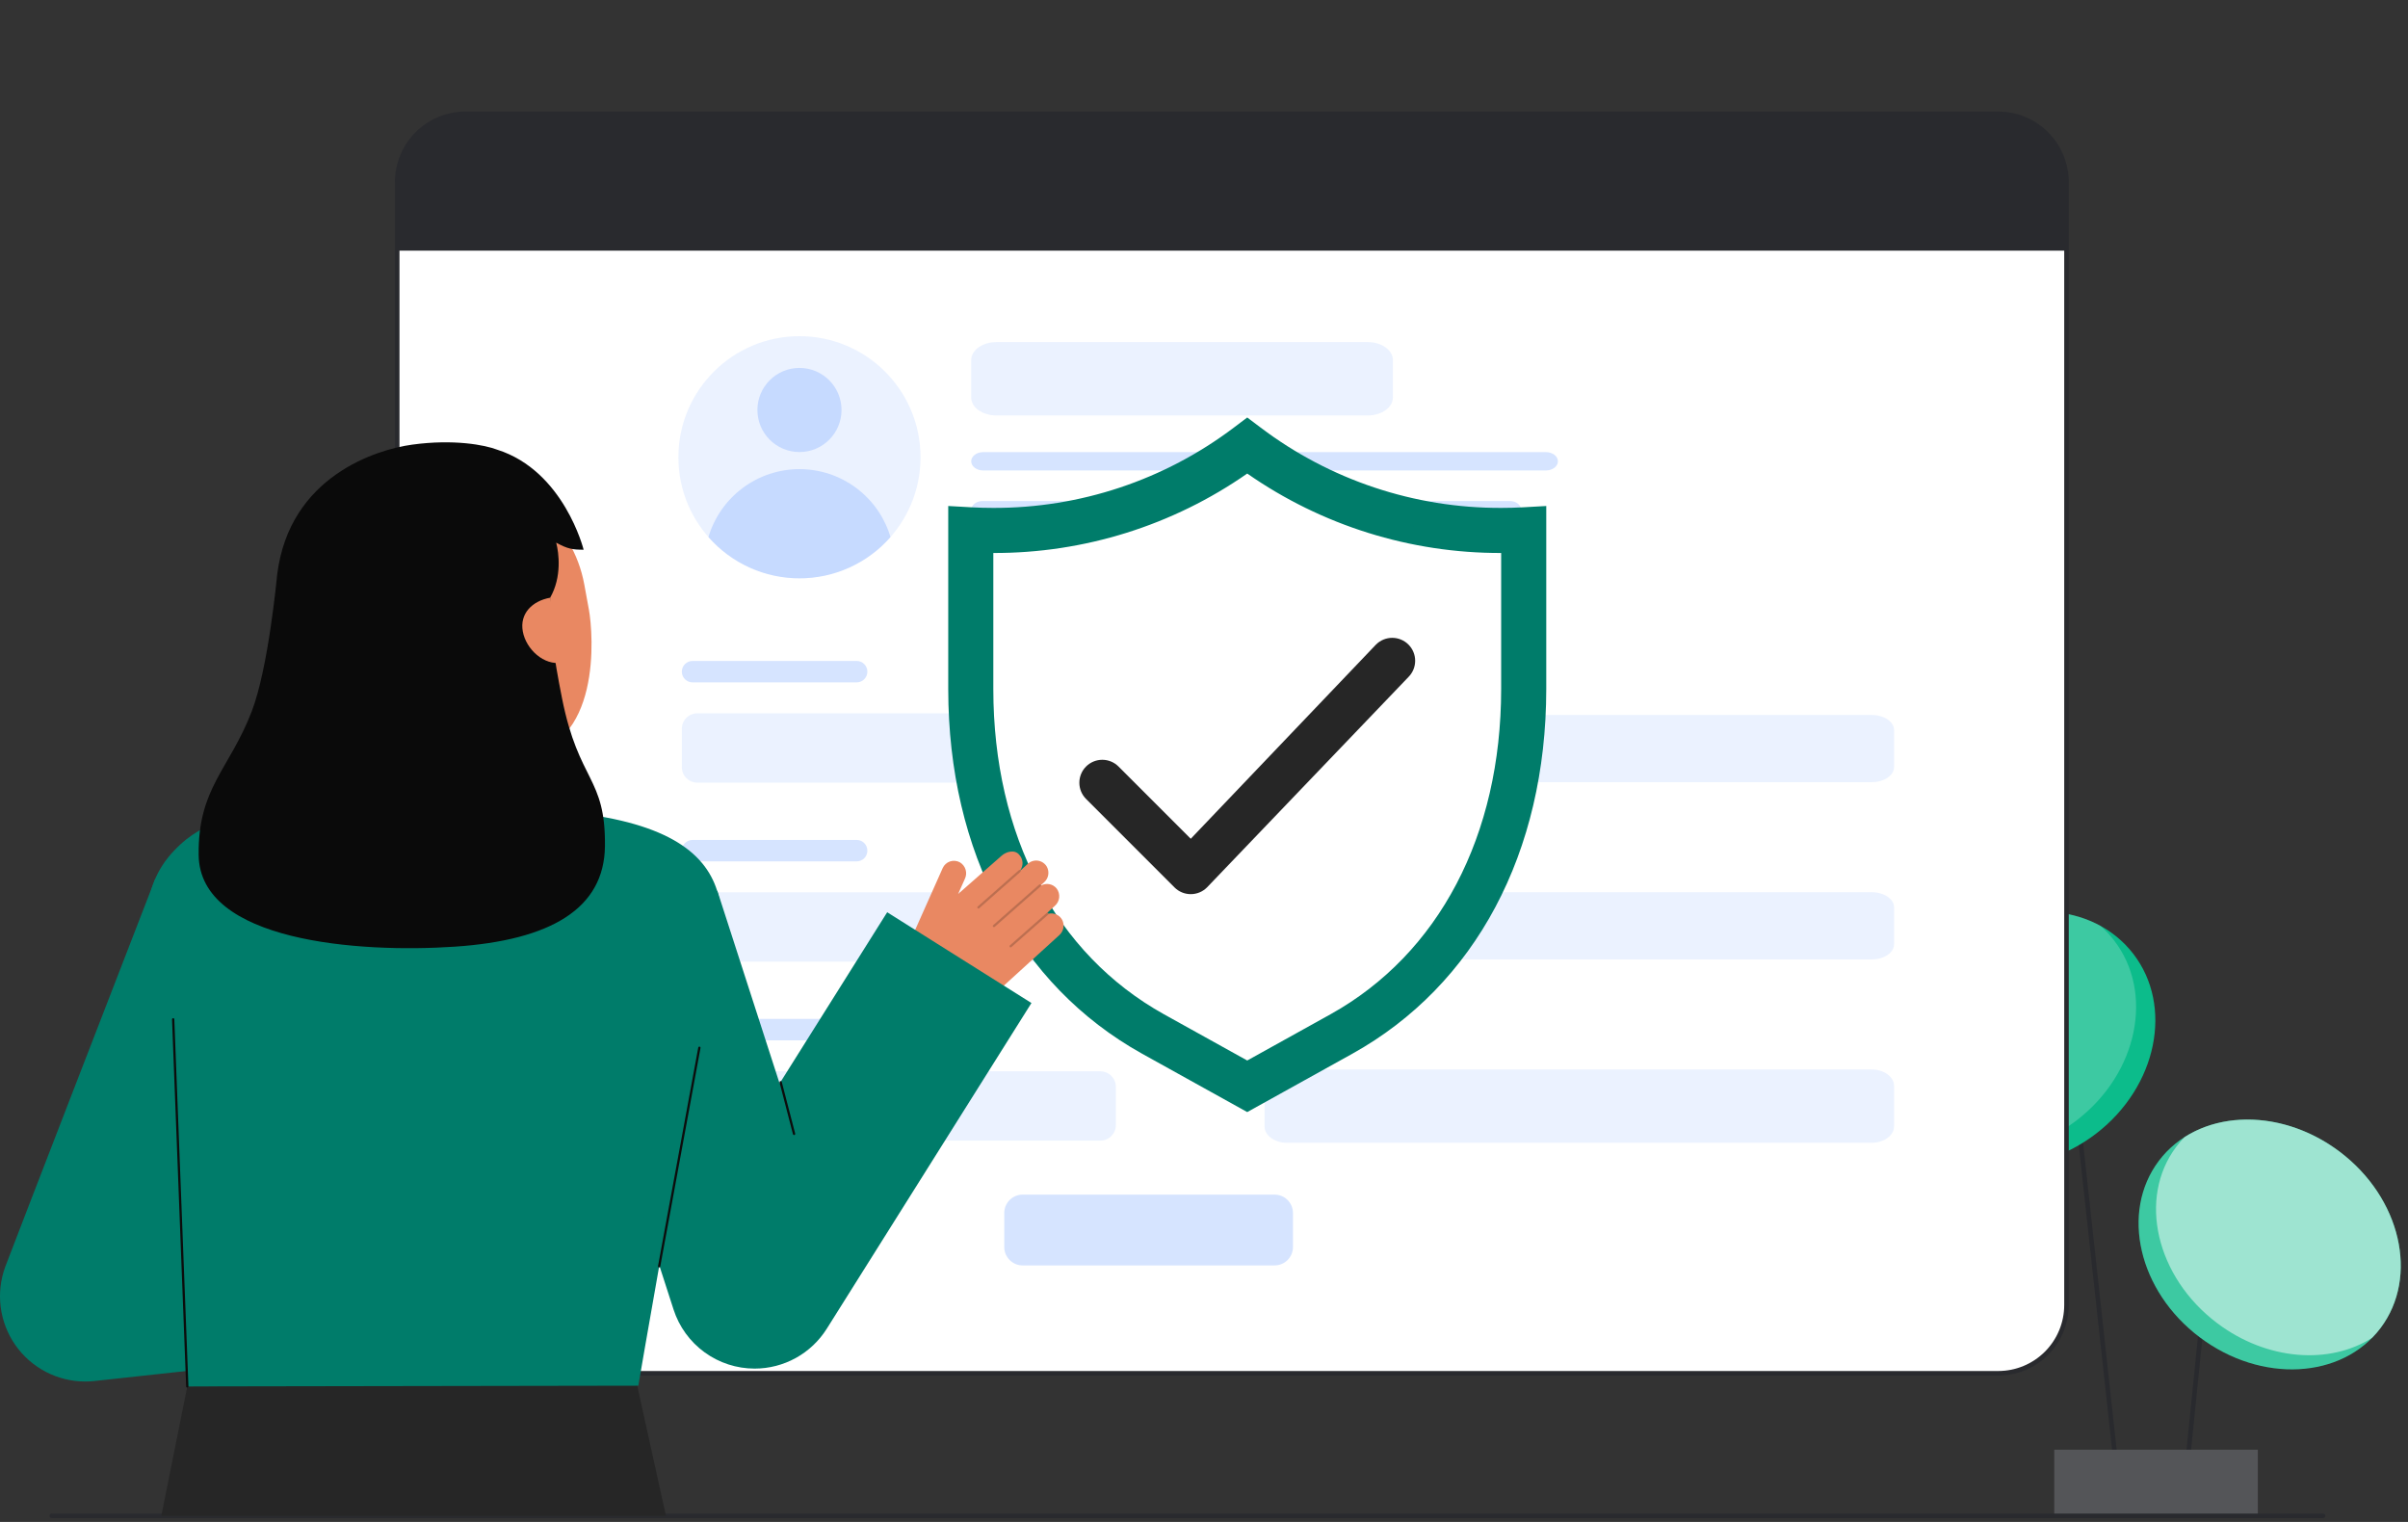 <svg width="394" height="249" viewBox="0 0 394 249" fill="none" xmlns="http://www.w3.org/2000/svg">
<rect x="0" y="0" width="394" height="249" fill="#333333" stroke="none"/>
<g clip-path="url(#clip0_1295_4706)">
<path d="M338.072 161.683L337.333 161.764L346.46 245.211L347.199 245.13L338.072 161.683Z" fill="#292A2E"/>
<path d="M361.71 198.112L357.22 242.554L357.96 242.629L362.45 198.187L361.71 198.112Z" fill="#292A2E"/>
<path d="M369.431 237.182H336.115V248H369.431V237.182Z" fill="#292A2E"/>
<path opacity="0.2" d="M369.431 237.182H336.115V248H369.431V237.182Z" fill="white"/>
<path d="M389.515 217.264C395.826 208.871 392.817 195.951 382.795 188.406C372.772 180.861 359.53 181.548 353.219 189.94C346.908 198.333 349.917 211.253 359.939 218.798C369.962 226.343 383.204 225.656 389.515 217.264Z" fill="#0CBC8B"/>
<path opacity="0.2" d="M389.515 217.264C395.826 208.871 392.817 195.951 382.795 188.406C372.772 180.861 359.53 181.548 353.219 189.94C346.908 198.333 349.917 211.253 359.939 218.798C369.962 226.343 383.204 225.656 389.515 217.264Z" fill="white"/>
<path opacity="0.5" d="M389.514 217.265C389.09 217.831 388.627 218.367 388.129 218.87C381.182 223.311 370.927 222.611 362.792 216.486C352.77 208.943 349.762 196.023 356.074 187.631C356.499 187.066 356.96 186.53 357.455 186.026C364.407 181.582 374.657 182.284 382.796 188.407C392.817 195.953 395.825 208.873 389.514 217.265Z" fill="white"/>
<path d="M343.022 185.424C352.951 177.756 355.649 164.605 349.049 156.05C342.449 147.496 329.05 146.777 319.121 154.445C309.191 162.113 306.493 175.265 313.093 183.819C319.693 192.374 333.093 193.093 343.022 185.424Z" fill="#0CBC8B"/>
<path opacity="0.2" d="M339.874 183.223C332.185 189.165 322.413 190.071 315.329 186.202C314.509 185.48 313.76 184.681 313.093 183.816C306.492 175.264 309.189 162.111 319.118 154.444C326.808 148.505 336.58 147.596 343.661 151.461C344.482 152.184 345.232 152.984 345.9 153.851C352.501 162.404 349.803 175.556 339.874 183.223Z" fill="white"/>
<path d="M326.97 18.622H76.142C69.983 18.622 64.99 23.617 64.99 29.78V213.517C64.99 219.68 69.983 224.676 76.142 224.676H326.97C333.129 224.676 338.123 219.68 338.123 213.517V29.78C338.123 23.617 333.129 18.622 326.97 18.622Z" fill="white"/>
<path opacity="0.1" d="M130.81 94.619C141.75 94.619 150.619 85.75 150.619 74.81C150.619 63.869 141.75 55 130.81 55C119.869 55 111 63.869 111 74.81C111 85.75 119.869 94.619 130.81 94.619Z" fill="#367CFF"/>
<path opacity="0.2" d="M130.81 73.957C134.61 73.957 137.69 70.877 137.69 67.077C137.69 63.277 134.61 60.196 130.81 60.196C127.01 60.196 123.929 63.277 123.929 67.077C123.929 70.877 127.01 73.957 130.81 73.957Z" fill="#367CFF"/>
<path opacity="0.2" d="M145.702 87.872C143.843 89.992 141.553 91.691 138.984 92.854C136.416 94.018 133.628 94.62 130.809 94.619C127.989 94.619 125.202 94.017 122.634 92.853C120.066 91.689 117.776 89.99 115.917 87.87C116.869 84.659 118.834 81.841 121.518 79.838C124.202 77.835 127.461 76.752 130.81 76.753C134.16 76.753 137.419 77.836 140.103 79.84C142.786 81.844 144.75 84.661 145.702 87.872Z" fill="#367CFF"/>
<path opacity="0.2" d="M140.166 108.133H113.316C112.347 108.133 111.561 108.919 111.561 109.888C111.561 110.857 112.347 111.642 113.316 111.642H140.166C141.135 111.642 141.921 110.857 141.921 109.888C141.921 108.919 141.135 108.133 140.166 108.133Z" fill="#367CFF"/>
<path opacity="0.1" d="M223.799 55.971H163.018C160.749 55.971 158.909 57.29 158.909 58.917V65.026C158.909 66.653 160.749 67.971 163.018 67.971H223.799C226.069 67.971 227.909 66.653 227.909 65.026V58.917C227.909 57.29 226.069 55.971 223.799 55.971Z" fill="#367CFF"/>
<path opacity="0.2" d="M252.943 73.971H160.874C159.789 73.971 158.909 74.643 158.909 75.471C158.909 76.3 159.789 76.971 160.874 76.971H252.943C254.029 76.971 254.909 76.3 254.909 75.471C254.909 74.643 254.029 73.971 252.943 73.971Z" fill="#367CFF"/>
<path opacity="0.2" d="M247.066 81.971H160.751C159.734 81.971 158.909 82.643 158.909 83.471C158.909 84.3 159.734 84.971 160.751 84.971H247.066C248.084 84.971 248.909 84.3 248.909 83.471C248.909 82.643 248.084 81.971 247.066 81.971Z" fill="#367CFF"/>
<path opacity="0.2" d="M212.715 90.588H160.259C159.513 90.588 158.909 91.193 158.909 91.939C158.909 92.685 159.513 93.289 160.259 93.289H212.715C213.46 93.289 214.065 92.685 214.065 91.939C214.065 91.193 213.46 90.588 212.715 90.588Z" fill="#367CFF"/>
<path opacity="0.1" d="M180.041 116.704H114.098C112.697 116.704 111.561 117.839 111.561 119.24V125.507C111.561 126.907 112.697 128.043 114.098 128.043H180.041C181.442 128.043 182.578 126.907 182.578 125.507V119.24C182.578 117.839 181.442 116.704 180.041 116.704Z" fill="#367CFF"/>
<path opacity="0.2" d="M221.019 108.133H194.169C193.2 108.133 192.414 108.919 192.414 109.888C192.414 110.857 193.2 111.642 194.169 111.642H221.019C221.988 111.642 222.774 110.857 222.774 109.888C222.774 108.919 221.988 108.133 221.019 108.133Z" fill="#367CFF"/>
<path opacity="0.1" d="M306.23 116.971H210.588C208.556 116.971 206.909 118.073 206.909 119.432V125.511C206.909 126.87 208.556 127.971 210.588 127.971H306.23C308.262 127.971 309.909 126.87 309.909 125.511V119.432C309.909 118.073 308.262 116.971 306.23 116.971Z" fill="#367CFF"/>
<path opacity="0.2" d="M140.166 137.418H113.316C112.347 137.418 111.561 138.203 111.561 139.172C111.561 140.141 112.347 140.927 113.316 140.927H140.166C141.135 140.927 141.921 140.141 141.921 139.172C141.921 138.203 141.135 137.418 140.166 137.418Z" fill="#367CFF"/>
<path opacity="0.1" d="M180.041 145.988H114.098C112.697 145.988 111.561 147.124 111.561 148.525V154.791C111.561 156.192 112.697 157.328 114.098 157.328H180.041C181.442 157.328 182.578 156.192 182.578 154.791V148.525C182.578 147.124 181.442 145.988 180.041 145.988Z" fill="#367CFF"/>
<path opacity="0.2" d="M221.019 137.418H194.169C193.2 137.418 192.414 138.203 192.414 139.172C192.414 140.141 193.2 140.927 194.169 140.927H221.019C221.988 140.927 222.774 140.141 222.774 139.172C222.774 138.203 221.988 137.418 221.019 137.418Z" fill="#367CFF"/>
<path opacity="0.1" d="M306.23 145.971H210.588C208.556 145.971 206.909 147.073 206.909 148.432V154.511C206.909 155.87 208.556 156.971 210.588 156.971H306.23C308.262 156.971 309.909 155.87 309.909 154.511V148.432C309.909 147.073 308.262 145.971 306.23 145.971Z" fill="#367CFF"/>
<path opacity="0.2" d="M140.166 166.703H113.316C112.347 166.703 111.561 167.488 111.561 168.457C111.561 169.426 112.347 170.212 113.316 170.212H140.166C141.135 170.212 141.921 169.426 141.921 168.457C141.921 167.488 141.135 166.703 140.166 166.703Z" fill="#367CFF"/>
<path opacity="0.1" d="M180.041 175.273H114.098C112.697 175.273 111.561 176.409 111.561 177.809V184.076C111.561 185.477 112.697 186.612 114.098 186.612H180.041C181.442 186.612 182.578 185.477 182.578 184.076V177.809C182.578 176.409 181.442 175.273 180.041 175.273Z" fill="#367CFF"/>
<path opacity="0.2" d="M221.019 166.703H194.169C193.2 166.703 192.414 167.488 192.414 168.457C192.414 169.426 193.2 170.212 194.169 170.212H221.019C221.988 170.212 222.774 169.426 222.774 168.457C222.774 167.488 221.988 166.703 221.019 166.703Z" fill="#367CFF"/>
<path opacity="0.1" d="M306.23 174.971H210.588C208.556 174.971 206.909 176.173 206.909 177.656V184.287C206.909 185.77 208.556 186.971 210.588 186.971H306.23C308.262 186.971 309.909 185.77 309.909 184.287V177.656C309.909 176.173 308.262 174.971 306.23 174.971Z" fill="#367CFF"/>
<path opacity="0.2" d="M208.547 195.447H167.328C165.665 195.447 164.317 196.796 164.317 198.459V204.018C164.317 205.681 165.665 207.03 167.328 207.03H208.547C210.211 207.03 211.559 205.681 211.559 204.018V198.459C211.559 196.796 210.211 195.447 208.547 195.447Z" fill="#367CFF"/>
<path d="M326.969 225.048H76.143C73.087 225.044 70.158 223.828 67.997 221.667C65.837 219.505 64.621 216.574 64.618 213.517V29.78C64.621 26.723 65.837 23.793 67.997 21.631C70.158 19.469 73.087 18.253 76.143 18.25H326.969C330.025 18.253 332.954 19.469 335.115 21.631C337.275 23.792 338.491 26.723 338.494 29.78V213.517C338.49 216.574 337.275 219.505 335.115 221.667C332.954 223.828 330.025 225.044 326.969 225.048ZM76.143 18.994C73.284 18.997 70.544 20.134 68.523 22.157C66.501 24.179 65.365 26.921 65.362 29.78V213.517C65.365 216.377 66.501 219.119 68.523 221.141C70.544 223.163 73.284 224.301 76.143 224.304H326.969C329.828 224.301 332.568 223.163 334.589 221.141C336.61 219.119 337.747 216.377 337.75 213.517V29.78C337.747 26.921 336.61 24.179 334.589 22.157C332.568 20.134 329.828 18.997 326.969 18.994H76.143Z" fill="#292A2E"/>
<path d="M193.076 144.848C192.751 144.849 192.428 144.783 192.129 144.655C191.829 144.527 191.559 144.34 191.334 144.104L178.132 130.358C177.908 130.13 177.731 129.86 177.612 129.563C177.493 129.266 177.435 128.949 177.439 128.629C177.444 128.309 177.512 127.994 177.639 127.7C177.766 127.407 177.951 127.142 178.181 126.92C178.412 126.699 178.684 126.525 178.982 126.409C179.28 126.294 179.597 126.239 179.917 126.247C180.236 126.255 180.551 126.326 180.843 126.457C181.135 126.588 181.397 126.775 181.616 127.008L193.201 139.07L223.486 111.887C223.722 111.672 223.998 111.505 224.298 111.397C224.599 111.289 224.917 111.241 225.236 111.257C225.555 111.273 225.868 111.351 226.156 111.489C226.444 111.626 226.703 111.819 226.916 112.057C227.129 112.295 227.293 112.573 227.398 112.874C227.504 113.176 227.548 113.495 227.529 113.814C227.511 114.133 227.429 114.445 227.289 114.732C227.149 115.019 226.953 115.275 226.714 115.486L194.69 144.229C194.247 144.628 193.672 144.849 193.076 144.848Z" fill="white"/>
<path d="M338.123 29.779V41.007H64.992V29.779C64.992 26.819 66.166 23.981 68.258 21.888C70.35 19.796 73.186 18.62 76.144 18.62H326.97C329.928 18.62 332.764 19.796 334.856 21.888C336.948 23.981 338.123 26.819 338.123 29.779Z" fill="#292A2E"/>
<path d="M8.463 248.372H380.097C380.196 248.372 380.29 248.333 380.36 248.263C380.43 248.193 380.469 248.099 380.469 248C380.469 247.901 380.43 247.807 380.36 247.737C380.29 247.667 380.196 247.628 380.097 247.628H8.463C8.364 247.628 8.27 247.667 8.2 247.737C8.13 247.807 8.091 247.901 8.091 248C8.091 248.099 8.13 248.193 8.2 248.263C8.27 248.333 8.364 248.372 8.463 248.372Z" fill="#292A2E"/>
<path d="M245.634 86.784C230.642 86.808 216.051 81.941 204.076 72.92C192.101 81.941 177.51 86.809 162.518 86.784C161.287 86.784 160.056 86.754 158.84 86.686V112.751C158.856 136.18 168.18 157.767 188.65 169.161L204.076 177.723L219.501 169.161C239.971 157.767 249.296 136.18 249.311 112.751V86.686C248.094 86.754 246.863 86.784 245.634 86.784Z" fill="white"/>
<path d="M245.635 84.519C231.131 84.565 217.011 79.855 205.439 71.112L204.077 70.086L202.715 71.112C191.143 79.856 177.023 84.565 162.519 84.519C161.282 84.519 160.086 84.488 158.968 84.425L156.576 84.291V112.752C156.593 138.912 167.883 160.193 187.552 171.142L204.077 180.316L220.604 171.142C240.271 160.195 251.561 138.913 251.58 112.752V84.291L249.188 84.425C248.066 84.488 246.872 84.519 245.635 84.519ZM247.047 112.749C247.031 137.218 236.59 157.058 218.403 167.18L204.075 175.133L189.751 167.182C171.562 157.058 161.121 137.218 161.105 112.751V89.036C161.568 89.045 162.039 89.049 162.517 89.049C177.426 89.097 191.97 84.436 204.075 75.732C216.18 84.436 230.725 89.097 245.635 89.049C246.112 89.049 246.583 89.045 247.047 89.036V112.749Z" fill="#007C6A"/>
<path d="M204.075 181.942L186.86 172.386C166.726 161.18 155.169 139.444 155.152 112.753V82.785L159.047 83.003C160.137 83.064 161.305 83.096 162.517 83.096C176.713 83.141 190.532 78.532 201.858 69.974L204.074 68.305L206.291 69.974C217.618 78.533 231.438 83.142 245.634 83.096C246.848 83.096 248.015 83.064 249.105 83.003L253.001 82.785V112.751C252.983 139.444 241.428 161.179 221.296 172.383L204.075 181.942ZM157.998 85.796V112.752C158.016 138.379 169.038 159.21 188.243 169.897L204.075 178.685L219.911 169.895C239.111 159.208 250.135 138.379 250.151 112.75V85.794L249.263 85.846C248.121 85.91 246.899 85.943 245.633 85.943C230.82 85.989 216.4 81.179 204.581 72.248L204.075 71.868L203.569 72.248C191.75 81.179 177.33 85.99 162.516 85.943C161.25 85.943 160.029 85.91 158.886 85.846L157.998 85.796ZM204.075 176.761L189.06 168.426C170.406 158.043 159.698 137.751 159.682 112.752V87.587L161.131 87.612C161.587 87.621 162.05 87.625 162.518 87.625C177.129 87.666 191.38 83.099 203.247 74.575L204.076 73.98L204.906 74.575C216.772 83.099 231.024 87.666 245.634 87.625C246.102 87.625 246.565 87.621 247.021 87.612L248.47 87.587V112.75C248.454 137.75 237.747 158.042 219.095 168.424L204.075 176.761ZM162.528 90.473V112.751C162.544 136.686 172.719 156.072 190.443 165.937L204.075 173.504L217.71 165.935C235.429 156.071 245.606 136.687 245.621 112.748V90.473C230.766 90.511 216.259 85.973 204.075 77.475C191.89 85.973 177.383 90.512 162.528 90.473Z" fill="#007C6A"/>
<path d="M194.83 146.287C194.337 146.288 193.849 146.191 193.393 146.002C192.938 145.814 192.525 145.537 192.176 145.188L177.704 130.714C177 130.01 176.605 129.055 176.605 128.06C176.605 127.064 177 126.11 177.704 125.406C178.408 124.702 179.363 124.306 180.359 124.306C181.354 124.306 182.309 124.702 183.013 125.406L194.833 137.226L225.143 105.454C225.492 105.105 225.906 104.829 226.361 104.64C226.817 104.451 227.305 104.354 227.798 104.354C228.291 104.354 228.779 104.451 229.234 104.64C229.69 104.829 230.103 105.105 230.452 105.454C230.801 105.802 231.077 106.216 231.266 106.672C231.454 107.127 231.551 107.615 231.551 108.108C231.551 108.601 231.454 109.089 231.266 109.545C231.077 110 230.801 110.414 230.452 110.762L197.488 145.187C197.139 145.536 196.725 145.814 196.269 146.003C195.813 146.191 195.324 146.288 194.83 146.287Z" fill="#262626"/>
<path d="M13.939 226.022C11.693 226.021 9.481 225.478 7.49 224.438C5.499 223.398 3.788 221.893 2.504 220.049C1.22 218.206 0.4 216.079 0.114 213.85C-0.173 211.622 0.084 209.357 0.861 207.248C1.649 205.108 21.875 152.871 25.397 143.793L49.737 157.964C47.758 163.069 40.585 182.419 34.822 198.006L44.396 196.964L47.409 222.466L15.45 225.942C14.948 225.996 14.444 226.023 13.939 226.022Z" fill="#007C6A"/>
<path d="M30.645 226.829L26.394 248H108.963L104.207 226.427L30.645 226.829Z" fill="#262626"/>
<path d="M93.551 132.93C93.465 132.919 91.123 141.738 72.843 140.365C60.188 139.417 57.103 130.798 56.813 130.798C58.177 130.508 60.393 130.207 60.999 129.883C62.992 128.812 64.443 127.508 65.174 124.709C65.745 122.521 66.036 114.096 66.036 109.868L85.51 114.246C85.238 119.015 83.338 130.069 89.997 132.026C91.105 132.349 92.298 132.647 93.551 132.93Z" fill="#E98862"/>
<path d="M84.836 123.621C77.16 124.228 67.298 120.984 65.425 110.737L63.735 101.491C61.862 91.243 65.723 81.952 75.366 80.188C85.01 78.423 93.737 85.411 95.609 95.658L96.358 99.752C97.075 103.684 98.532 122.54 84.836 123.621Z" fill="#E98862"/>
<path d="M48.498 132.217C41.6 132.729 34.566 133.477 29.49 138.178C23.376 143.841 22.268 150.804 26.169 169.965C29.524 186.452 28.193 193.656 30.438 224.079C30.504 224.976 30.646 226.829 30.646 226.829L104.442 226.707C104.442 226.707 111.357 186.343 115.174 167.726C118.077 153.573 125.703 136.391 93.551 132.929C93.466 132.919 67.679 130.793 48.498 132.217Z" fill="#007C6A"/>
<path d="M30.647 227.015C30.599 227.015 30.553 226.997 30.518 226.963C30.483 226.93 30.463 226.885 30.461 226.836L28.148 166.775C28.146 166.726 28.164 166.678 28.198 166.641C28.231 166.605 28.278 166.584 28.327 166.582C28.352 166.58 28.377 166.583 28.4 166.591C28.423 166.599 28.445 166.612 28.463 166.629C28.481 166.646 28.495 166.666 28.505 166.689C28.515 166.711 28.52 166.736 28.52 166.761L30.833 226.822C30.835 226.872 30.817 226.92 30.783 226.956C30.75 226.992 30.703 227.013 30.654 227.015L30.647 227.015Z" fill="#0C0C0C"/>
<path d="M149.06 153.662L154.244 142.026C154.358 141.77 154.524 141.541 154.732 141.353C154.939 141.165 155.183 141.022 155.449 140.934C155.714 140.846 155.995 140.814 156.274 140.84C156.552 140.866 156.822 140.95 157.067 141.086C157.51 141.352 157.839 141.773 157.99 142.268C158.141 142.763 158.102 143.296 157.882 143.765L156.771 146.259L163.866 140.019C164.643 139.312 166.048 138.94 166.785 139.864C167.091 140.201 167.274 140.632 167.304 141.087C167.334 141.541 167.209 141.993 166.95 142.367C166.959 142.373 166.966 142.379 166.973 142.387C166.978 142.393 166.982 142.4 166.985 142.407L168.183 141.316C168.405 141.114 168.669 140.964 168.956 140.877C169.244 140.79 169.547 140.769 169.843 140.814C170.14 140.859 170.423 140.97 170.671 141.138C170.92 141.306 171.127 141.528 171.279 141.787C171.51 142.199 171.593 142.679 171.513 143.145C171.433 143.611 171.196 144.035 170.841 144.347L170.331 144.812C170.337 144.833 170.34 144.854 170.339 144.876C170.756 144.643 171.243 144.565 171.712 144.657C172.181 144.75 172.602 145.006 172.9 145.38C173.213 145.8 173.357 146.322 173.303 146.842C173.249 147.363 173 147.844 172.607 148.19L171.343 149.343C171.373 149.339 171.402 149.343 171.43 149.353C171.458 149.363 171.483 149.38 171.503 149.402C171.526 149.428 171.54 149.461 171.544 149.496C171.974 149.392 172.425 149.431 172.83 149.608C173.235 149.785 173.571 150.09 173.785 150.476C174.003 150.887 174.075 151.359 173.991 151.816C173.906 152.273 173.67 152.688 173.321 152.994L162.638 162.724C161.144 164.086 159.277 164.969 157.277 165.262C155.277 165.555 153.236 165.244 151.414 164.368C149.843 163.613 148.628 162.275 148.028 160.639C147.427 159.002 147.488 157.195 148.198 155.603L149.06 153.662Z" fill="#E98862"/>
<g opacity="0.2">
<path d="M159.958 148.578C159.991 148.614 160.037 148.635 160.085 148.638C160.134 148.64 160.182 148.624 160.218 148.591L166.959 142.648C166.977 142.632 166.992 142.612 167.003 142.59C167.013 142.568 167.02 142.544 167.021 142.52C167.023 142.496 167.019 142.471 167.012 142.448C167.004 142.425 166.991 142.404 166.975 142.385C166.959 142.367 166.939 142.352 166.917 142.341C166.895 142.33 166.872 142.324 166.847 142.323C166.823 142.321 166.798 142.324 166.775 142.332C166.752 142.34 166.731 142.353 166.713 142.369L159.973 148.312C159.955 148.328 159.94 148.348 159.929 148.37C159.918 148.392 159.912 148.415 159.91 148.44C159.909 148.464 159.912 148.489 159.92 148.512C159.928 148.535 159.94 148.556 159.956 148.575L159.958 148.578Z" fill="#0C0C0C"/>
</g>
<g opacity="0.2">
<path d="M162.496 151.625C162.529 151.661 162.575 151.682 162.623 151.684C162.672 151.687 162.72 151.67 162.756 151.638L170.279 145.005C170.297 144.989 170.312 144.969 170.323 144.947C170.333 144.925 170.34 144.901 170.341 144.877C170.343 144.853 170.339 144.828 170.331 144.805C170.323 144.782 170.311 144.761 170.295 144.742C170.261 144.707 170.216 144.685 170.167 144.682C170.118 144.679 170.07 144.695 170.032 144.726L162.51 151.359C162.492 151.375 162.477 151.395 162.466 151.416C162.455 151.438 162.449 151.462 162.448 151.487C162.446 151.511 162.449 151.535 162.457 151.559C162.465 151.582 162.478 151.603 162.494 151.621L162.496 151.625Z" fill="#0C0C0C"/>
</g>
<g opacity="0.2">
<path d="M165.224 154.94C165.257 154.976 165.302 154.997 165.351 155C165.4 155.002 165.447 154.986 165.484 154.953L171.484 149.663C171.521 149.63 171.544 149.584 171.547 149.535C171.55 149.485 171.533 149.437 171.501 149.4C171.468 149.363 171.422 149.34 171.373 149.337C171.324 149.334 171.275 149.351 171.238 149.383L165.238 154.674C165.22 154.69 165.205 154.71 165.194 154.732C165.183 154.754 165.177 154.778 165.175 154.802C165.174 154.827 165.177 154.851 165.185 154.874C165.193 154.897 165.205 154.919 165.221 154.937L165.224 154.94Z" fill="#0C0C0C"/>
</g>
<path d="M91.953 114.213C90.576 107.286 89.944 102.664 90.017 97.788C91.958 94.382 91.447 90.472 91.006 88.783C92.908 89.822 93.704 89.936 95.494 89.936C95.494 89.936 92.285 77.047 81.375 73.579C79.367 72.798 74.246 71.811 67.445 72.745C61.661 73.538 47.401 77.866 45.362 93.927V93.937C45.295 94.469 43.926 109.268 41.196 116.368C37.527 125.913 32.375 128.879 32.506 139.891C32.674 154.057 58.703 155.943 74.404 154.881C90.105 153.819 98.866 148.657 98.981 138.448C99.107 127.01 94.71 128.072 91.953 114.213Z" fill="#0A0A0A"/>
<path d="M91.958 108.406C89.027 108.942 86.078 106.24 85.542 103.308C85.007 100.377 87.086 98.324 90.017 97.788L91.958 108.406Z" fill="#E98862"/>
<path d="M123.479 223.91C120.531 223.91 117.659 222.975 115.275 221.24C112.891 219.505 111.118 217.059 110.21 214.253L90.841 154.318L117.371 145.735L127.558 177.26L145.162 149.25L168.766 164.1L135.278 217.386C134.023 219.383 132.282 221.029 130.219 222.17C128.155 223.31 125.836 223.909 123.479 223.91Z" fill="#007C6A"/>
<path d="M107.849 207.362C107.837 207.362 107.826 207.361 107.815 207.359C107.766 207.35 107.723 207.322 107.695 207.282C107.668 207.241 107.657 207.191 107.666 207.142L114.25 171.382C114.259 171.334 114.287 171.291 114.328 171.263C114.368 171.235 114.418 171.224 114.467 171.233C114.515 171.242 114.558 171.27 114.586 171.31C114.614 171.351 114.625 171.401 114.616 171.449L108.032 207.21C108.024 207.253 108.001 207.291 107.968 207.319C107.934 207.347 107.892 207.362 107.849 207.362Z" fill="#0C0C0C"/>
<path d="M129.928 185.701C129.887 185.701 129.847 185.688 129.814 185.663C129.782 185.637 129.758 185.602 129.748 185.562L127.555 177.109C127.548 177.085 127.547 177.061 127.55 177.037C127.554 177.012 127.562 176.989 127.574 176.968C127.587 176.947 127.603 176.929 127.623 176.914C127.642 176.899 127.664 176.889 127.688 176.882C127.711 176.876 127.736 176.875 127.76 176.878C127.784 176.882 127.808 176.89 127.829 176.902C127.85 176.915 127.868 176.931 127.883 176.95C127.898 176.97 127.908 176.992 127.914 177.016L130.108 185.469C130.12 185.517 130.113 185.567 130.088 185.61C130.063 185.652 130.022 185.683 129.974 185.695C129.959 185.699 129.944 185.701 129.928 185.701Z" fill="#0C0C0C"/>
</g>
<defs>
<clipPath id="clip0_1295_4706">
<rect width="394" height="248.372" fill="white"/>
</clipPath>
</defs>
</svg>
